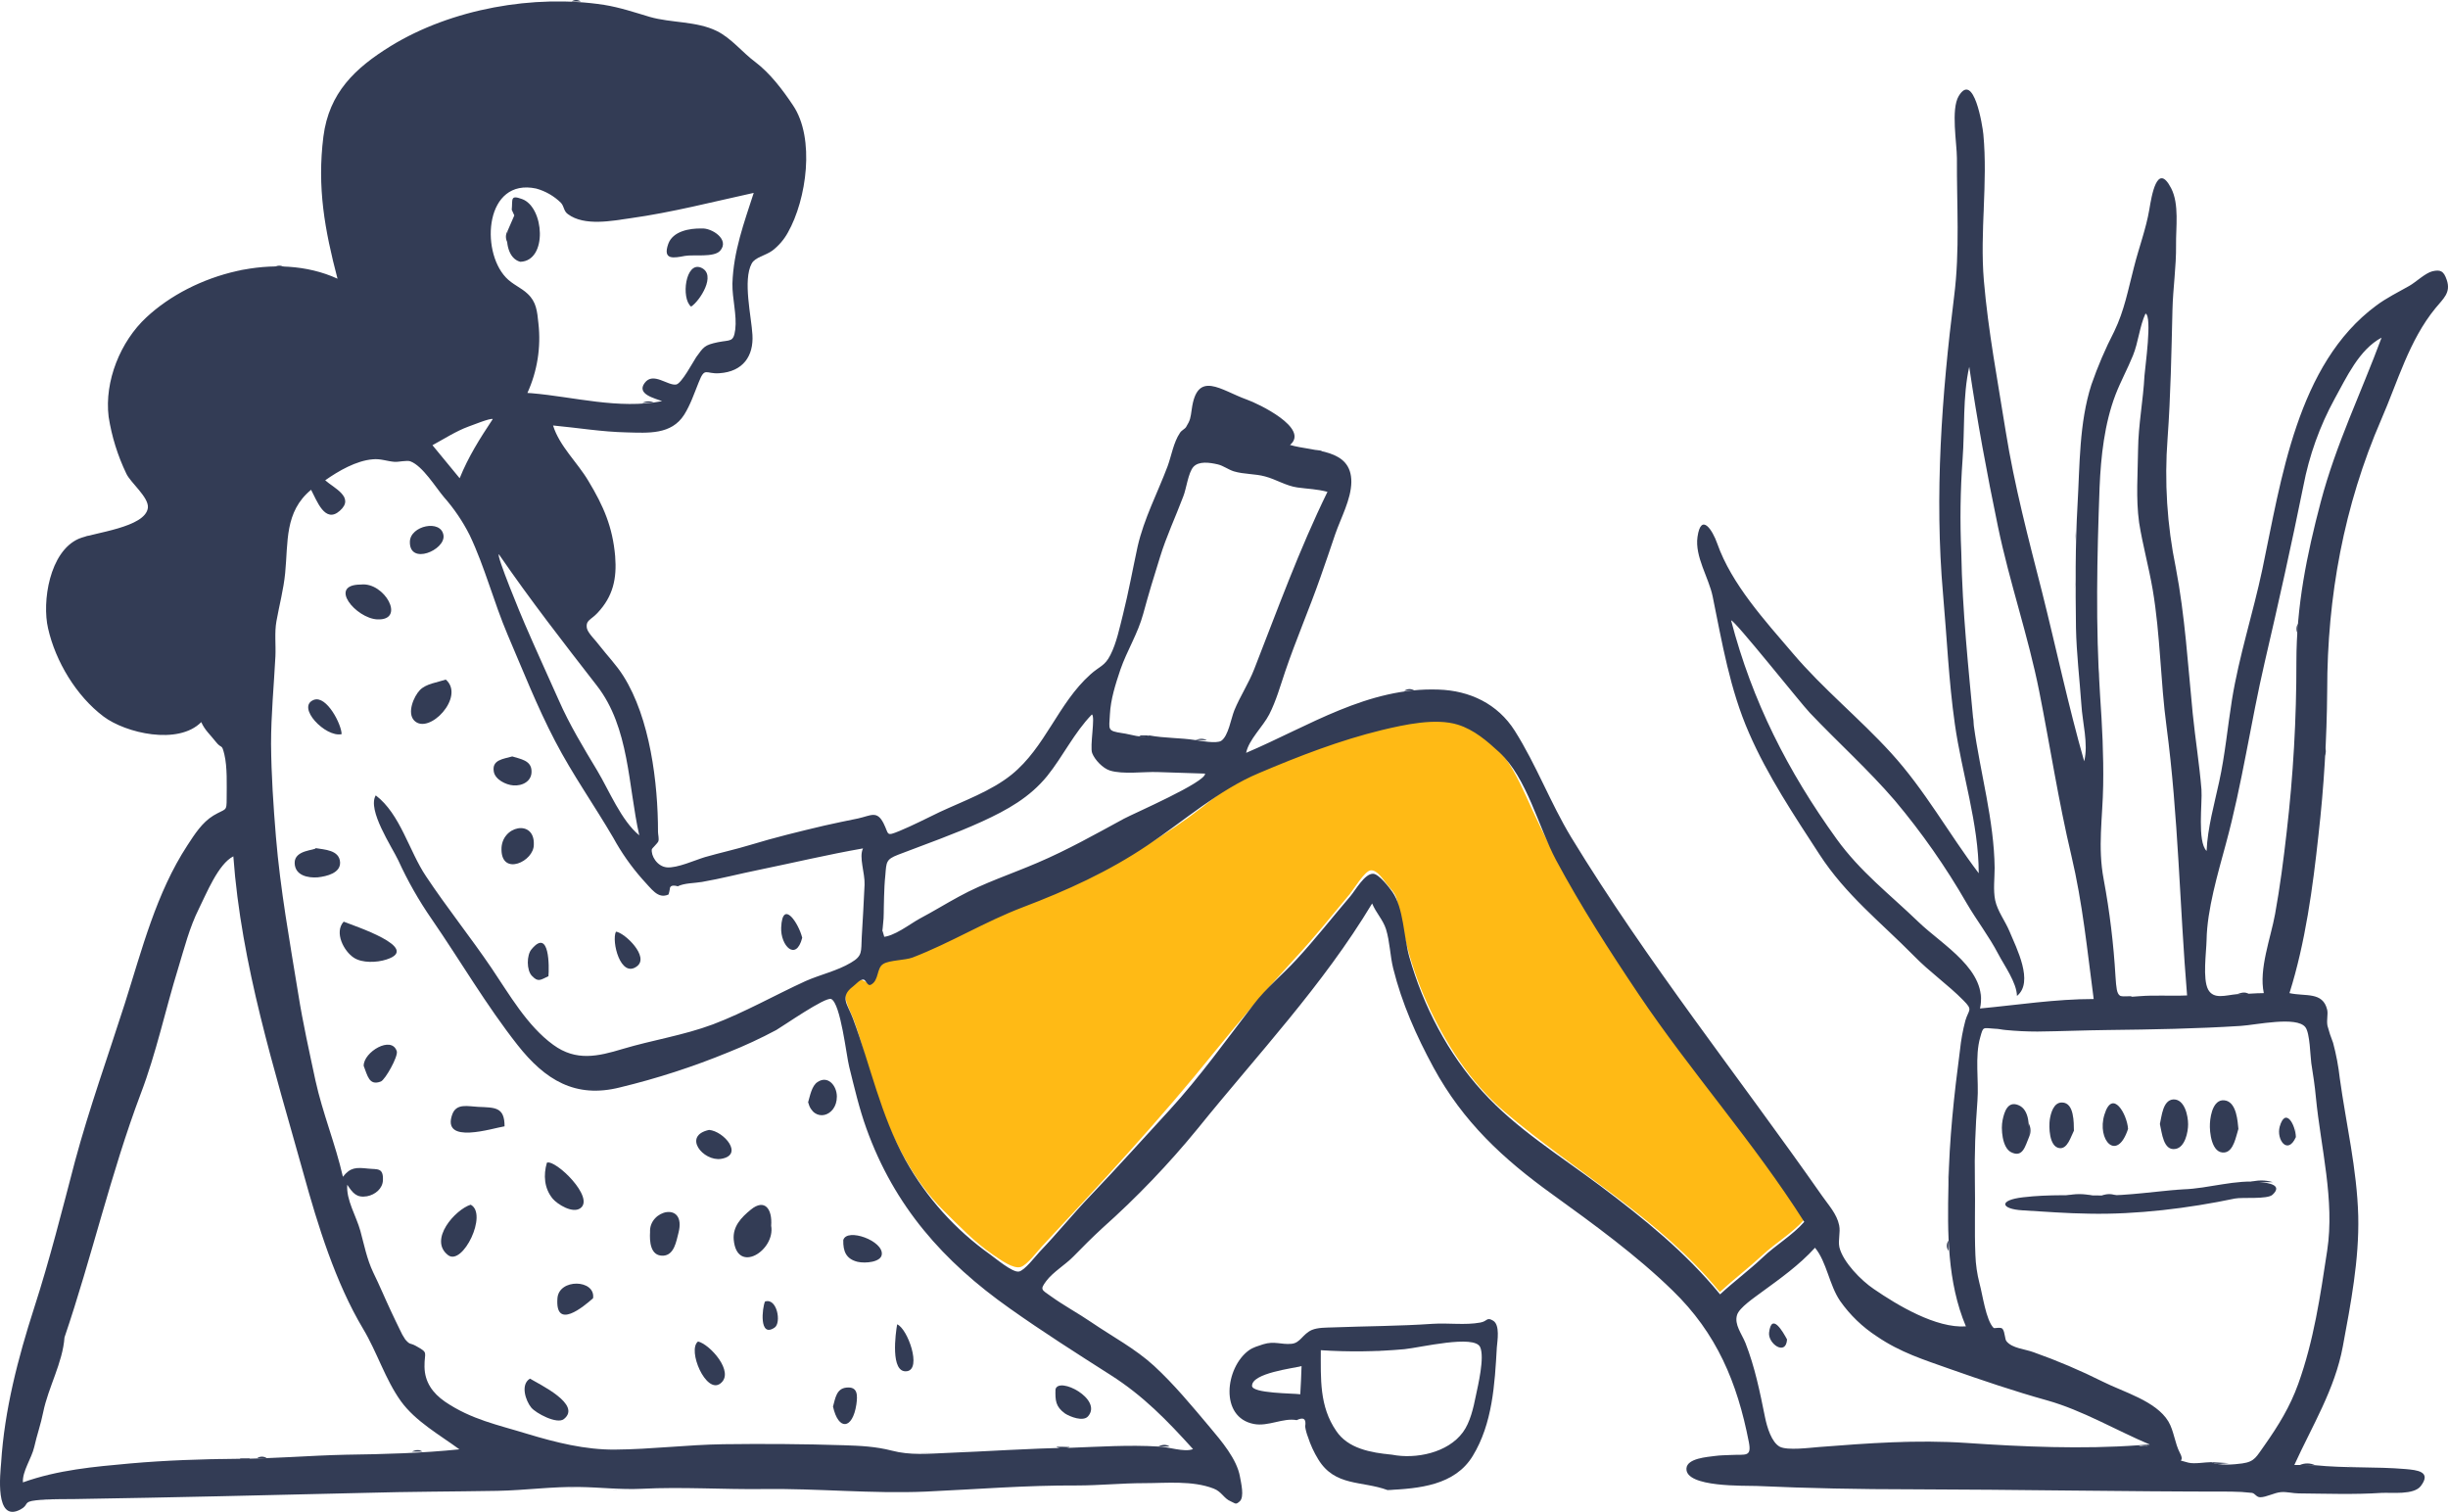 <svg width="536" height="331" viewBox="0 0 536 331" fill="none" xmlns="http://www.w3.org/2000/svg">
<g clip-path="url(#clip0_997_16801)">
<path fill-rule="evenodd" clip-rule="evenodd" d="M395.046 267.008C392.517 269.925 388.753 272.112 385.888 274.804C382.854 277.608 379.595 280.075 376.561 282.88C363.302 266.672 345.098 256.745 329.367 243.342C321.895 236.948 316.389 228.311 312.4 219.45C310.357 214.923 308.758 210.209 307.624 205.374C307.062 203.187 306.557 200.999 306.219 198.812C305.77 196.12 305.658 195.896 303.86 193.821C303.073 192.923 301.556 190.288 300.039 190.568C298.747 190.792 296.387 194.718 295.601 195.672C291.724 200.326 287.904 205.093 283.802 209.524C277.51 216.366 271.779 223.04 265.936 230.274C254.025 245.08 241.103 258.989 228.124 272.897C227.169 273.906 224.922 276.935 223.517 277.384C221.832 277.888 219.079 275.813 217.393 274.692C213.292 271.887 210.089 268.466 206.606 265.045C199.808 258.316 195.145 248.894 192.054 239.921C190.2 234.537 188.964 228.984 187.054 223.601C186.268 221.357 184.413 218.609 185.369 216.702C185.65 216.142 187.391 214.571 188.009 214.459C188.74 214.347 189.976 215.3 190.2 215.244C192.616 214.571 191.268 212.048 192.729 210.702C193.515 209.916 197.673 210.029 198.909 209.636C203.46 208.066 207.505 205.149 211.775 203.355C229.697 195.952 247.789 188.773 263.239 176.716C267.228 173.575 269.925 171.22 274.7 169.201C279.532 167.182 284.364 165.331 289.308 163.536C293.634 161.926 298.041 160.54 302.511 159.386C307.343 158.152 314.254 156.638 319.142 158.208C328.693 161.293 331.783 169.145 335.547 177.389C340.66 188.605 346.896 199.149 353.638 209.468C366.673 229.265 382.404 247.043 395.046 267.008" fill="#FFBA15"/>
<path fill-rule="evenodd" clip-rule="evenodd" d="M107.892 91.752C107.386 91.471 103.284 93.154 102.61 93.378C99.857 94.388 97.273 96.07 94.688 97.472C96.655 99.884 98.677 102.295 100.644 104.707C102.554 99.996 105.026 96.07 107.892 91.752V91.752ZM109.24 121.363C108.566 121.419 114.24 135.103 114.914 136.618C117.33 142.226 119.859 147.722 122.331 153.274C124.69 158.658 127.724 163.649 130.758 168.697C133.343 173.015 136.039 179.689 139.972 182.886C137.5 171.95 137.837 159.331 130.702 150.134C123.342 140.656 116.094 131.346 109.24 121.363V121.363ZM395.046 267.514C384.034 250.129 370.269 234.762 358.807 217.713C352.402 208.179 346.166 198.477 340.716 188.326C336.783 180.923 334.367 170.379 328.3 164.715C325.603 162.247 322.794 159.78 319.198 158.658C314.31 157.144 307.512 158.658 302.568 159.836C293.353 162.079 284.364 165.556 275.656 169.258C266.835 172.959 259.306 179.689 251.328 185.017C242.788 190.793 233.518 195 223.911 198.645C215.539 201.842 208.123 206.44 199.808 209.637C198.178 210.254 194.751 210.198 193.403 211.039C191.886 211.936 192.504 214.628 190.706 215.582C189.863 216.03 189.639 214.404 188.964 214.46C188.178 214.516 187.504 215.414 186.773 215.974C183.739 218.274 185.593 219.844 186.773 223.041C190.65 233.472 192.785 244.072 198.235 253.942C202.795 262.131 209.13 269.201 216.775 274.637C217.955 275.478 221.663 278.618 223.068 278.394C224.304 278.226 226.776 274.973 227.619 274.076C231.439 270.094 234.923 265.775 238.743 261.794C244.642 255.625 250.317 249.287 256.048 243.062C262.677 235.827 268.576 227.583 274.532 219.844C277.285 216.255 280.825 213.395 283.858 210.086C287.96 205.655 291.724 200.832 295.657 196.233C296.837 194.831 298.803 191.242 300.657 191.298C301.95 191.354 304.197 194.327 304.871 195.28C307.343 198.813 307.343 205.15 308.579 209.525C311.613 220.237 317.063 230.724 324.591 238.968C332.064 247.212 341.615 253.045 350.436 259.663C359.987 266.841 369.033 274.132 376.617 283.385C379.651 280.581 382.91 278.17 385.944 275.31C388.753 272.618 392.517 270.43 395.046 267.514V267.514ZM253.575 316.698C255.71 316.698 259.306 318.044 261.216 317.259C255.542 310.978 250.317 305.594 243.182 301.051C235.709 296.284 228.293 291.573 221.101 286.47C206.55 276.207 195.819 264.093 189.695 247.044C188.122 242.67 187.054 238.071 185.93 233.528C185.312 231.117 184.076 219.732 181.998 218.722C180.762 218.162 171.435 224.667 169.974 225.508C166.565 227.327 163.058 228.956 159.468 230.387C151.774 233.552 143.847 236.12 135.759 238.071C125.983 240.538 119.353 236.444 113.341 228.817C106.487 220.124 100.812 210.366 94.52 201.225C91.708 197.169 89.264 192.871 87.216 188.382C85.811 185.409 80.362 177.334 82.272 174.137C87.665 178.231 89.576 186.363 93.284 191.859C97.835 198.701 103.004 205.15 107.611 211.936C111.487 217.657 115.42 224.611 121.151 228.761C126.151 232.406 130.927 231.285 136.32 229.658C142.894 227.696 149.636 226.686 156.097 224.275C163.064 221.639 169.637 217.881 176.379 214.797C179.526 213.395 183.346 212.553 186.324 210.759C188.908 209.244 188.515 208.403 188.683 205.15C188.908 201.337 189.133 197.523 189.301 193.71C189.414 191.13 188.009 187.653 188.964 185.746C181.267 187.092 173.739 188.887 166.098 190.457C161.94 191.298 157.895 192.364 153.681 193.093C152.052 193.373 149.861 193.317 148.4 194.046C147.276 193.71 146.658 193.934 146.658 194.663C146.591 195.061 146.497 195.455 146.377 195.841C144.018 196.906 142.669 194.607 140.59 192.42C138.167 189.67 136.057 186.66 134.298 183.447C130.14 176.324 125.365 169.594 121.544 162.247C117.611 154.732 114.465 146.713 111.15 138.973C108.116 131.851 106.15 124.111 102.835 117.157C101.325 114.162 99.437 111.373 97.217 108.857C95.363 106.67 92.553 102.015 89.857 101.005C89.126 100.725 87.216 101.174 86.429 101.118C84.8 101.005 83.339 100.388 81.654 100.557C78.002 100.837 74.069 103.137 71.204 105.155C73.058 106.838 77.777 108.857 74.406 111.829C71.147 114.746 69.35 109.53 68.114 107.231C62.27 112.054 63.113 118.671 62.439 125.457C62.102 128.991 61.147 132.524 60.529 136.001C60.079 138.525 60.416 141.104 60.304 143.684C59.967 150.19 59.349 156.471 59.349 162.864C59.405 169.762 59.855 176.38 60.416 183.222C61.371 194.719 63.45 206.216 65.304 217.601C66.316 223.994 67.72 230.219 69.069 236.557C70.642 243.735 73.451 250.465 75.08 257.644C76.71 255.569 77.946 255.569 80.586 255.849C82.609 256.073 83.957 255.569 83.845 258.373C83.789 260.223 82.159 261.569 80.362 261.906C78.058 262.298 77.215 261.177 76.035 259.382C75.754 262.691 78.002 266.224 78.901 269.477C79.744 272.561 80.305 275.59 81.71 278.562C83.115 281.422 84.294 284.283 85.643 287.143C86.261 288.433 86.879 289.779 87.553 291.125C87.879 291.87 88.274 292.584 88.733 293.256C89.857 294.546 89.688 293.929 91.037 294.658C93.958 296.284 92.891 295.892 92.947 299.257C93.003 302.566 94.688 304.977 97.441 306.884C103.228 310.81 108.959 311.931 115.532 313.95C121.656 315.801 128.118 317.427 134.635 317.371C142.613 317.315 150.422 316.306 158.401 316.194C167.165 316.081 176.042 316.137 184.807 316.418C188.403 316.53 191.774 316.698 195.257 317.596C199.302 318.661 203.235 318.269 207.393 318.1C216.27 317.764 225.484 317.091 234.248 316.979C240.541 316.754 247.227 316.306 253.575 316.698V316.698ZM484.209 320.119C485.782 320.961 489.322 320.624 490.951 320.4C493.76 320.007 494.041 318.886 495.839 316.418C498.873 312.1 501.401 308.006 503.199 303.014C506.626 293.48 508.031 283.778 509.548 273.795C511.233 262.747 508.143 251.25 507.076 240.258C506.851 237.734 506.458 235.267 506.064 232.743C505.84 231.229 505.783 226.181 504.772 224.891C502.862 222.424 494.041 224.387 490.614 224.611C480.95 225.228 471.231 225.396 461.567 225.508C456.398 225.564 451.229 225.789 446.117 225.845C443.757 225.845 441.509 225.733 439.15 225.508C438.363 225.452 437.577 225.228 436.79 225.228C434.093 225.06 434.262 224.667 433.588 227.079C432.352 231.285 433.307 236.613 432.97 240.987C432.52 246.82 432.295 252.708 432.408 258.541C432.52 263.925 432.295 269.309 432.52 274.749C432.595 276.85 432.896 278.937 433.419 280.974C434.093 283.385 434.824 289.05 436.509 290.732C436.678 290.9 438.138 290.452 438.476 290.956C439.037 291.686 438.925 293.256 439.374 293.705C440.667 295.219 443.307 295.331 445.274 296.06C450.458 297.896 455.525 300.05 460.443 302.509C464.882 304.753 472.073 306.716 474.77 311.202C476.006 313.277 476.175 315.969 477.298 318.1C478.591 320.512 476.006 319.278 479.152 320.231C480.501 320.568 482.804 320.119 484.209 320.119V320.119ZM14.121 292.807C13.728 298.359 10.582 303.687 9.458 309.183C8.952 311.763 8.053 314.287 7.492 316.81C6.93 319.278 4.851 322.138 5.019 324.55C12.717 321.802 20.526 321.129 28.56 320.4C36.201 319.727 44.236 319.446 51.82 319.39C59.517 319.39 67.776 318.661 75.698 318.493C84.013 318.381 92.441 318.156 100.588 317.315C96.318 314.175 90.98 311.202 87.778 306.772C84.351 302.005 82.553 296.004 79.519 290.956C73.451 280.806 69.574 268.243 66.428 256.858C60.023 233.865 52.832 211.319 51.09 187.484C47.775 189.167 45.191 195.673 43.561 198.925C41.483 203.075 40.359 207.562 39.011 211.992C36.201 221.078 34.235 230.5 30.808 239.473C24.29 256.746 20.077 275.309 14.121 292.807V292.807ZM432.183 158.939C433.588 169.202 436.621 179.633 436.734 190.008C436.734 192.308 436.397 194.831 436.846 197.075C437.352 199.486 439.037 201.617 439.992 203.917C441.509 207.562 445.386 215.021 441.622 218.049C441.566 215.133 438.869 211.432 437.52 208.852C435.498 204.982 432.801 201.505 430.61 197.748C426.041 189.803 420.776 182.277 414.878 175.259C409.092 168.529 402.406 162.528 396.282 156.078C394.428 154.172 379.651 135.552 379.033 135.833C383.64 153.499 391.45 168.865 402.125 183.671C407.35 190.905 413.642 195.672 420.047 201.842C425.329 206.945 435.385 212.441 433.531 220.797C441.847 220.012 450.049 218.722 458.421 218.722C457.016 208.123 456.005 197.748 453.533 187.316C450.724 175.483 448.87 163.313 446.51 151.423C444.094 139.254 439.992 127.476 437.464 115.306C435.048 103.697 432.913 92.088 431.172 80.311C429.711 86.817 430.217 93.995 429.711 100.613C429.224 107.369 429.13 114.148 429.43 120.915C429.655 133.758 431.003 146.264 432.183 158.939V158.939ZM468.14 98.426C468.197 92.986 469.264 87.658 469.545 82.218C469.657 80.535 471.287 69.207 469.77 68.646C468.478 71.394 468.197 74.983 467.017 77.843C465.837 80.76 464.32 83.508 463.196 86.424C460.78 92.761 459.994 99.94 459.713 106.67C459.151 121.924 458.814 137.066 459.825 152.321C460.275 158.826 460.612 165.388 460.499 171.95C460.387 179.128 459.263 185.409 460.612 192.532C461.919 199.556 462.782 206.655 463.196 213.787C463.533 218.835 463.646 218.442 468.421 218.105C471.905 217.825 475.388 218.105 478.872 217.937C477.242 198.308 476.961 178.68 474.377 159.107C473.028 149.124 473.028 139.029 471.343 129.103C470.5 124.167 469.152 119.344 468.365 114.409C467.635 109.081 468.084 103.753 468.14 98.426V98.426ZM116.375 86.088C125.646 86.873 135.478 89.677 144.973 87.826C143.4 87.209 139.298 86.312 141.152 83.844C143.006 81.32 146.209 84.517 148.063 84.181C149.243 83.956 151.771 79.189 152.445 78.18C154.074 75.937 154.243 75.544 157.165 74.927C159.974 74.366 160.592 74.983 160.985 72.179C161.378 68.982 160.311 65.393 160.367 62.084C160.592 55.018 162.895 48.849 165.03 42.231C156.041 44.194 147.22 46.493 138.006 47.783C134.073 48.344 127.949 49.578 124.353 46.886C123.398 46.213 123.567 45.26 122.836 44.418C121.32 42.922 119.443 41.84 117.387 41.278C106.262 38.922 105.139 54.794 110.757 60.738C112.161 62.252 114.128 62.981 115.532 64.328C117.443 66.122 117.611 68.085 117.892 70.833C118.479 76.024 117.644 81.277 115.476 86.031L116.375 86.088ZM251.665 161.014C254.98 161.63 258.407 161.518 261.666 162.023C262.846 162.191 266.329 162.864 267.397 162.191C268.97 161.126 269.532 157.312 270.262 155.517C271.554 152.377 273.408 149.629 274.644 146.432C279.757 133.365 284.476 120.298 290.657 107.679C288.297 107.062 286.499 107.062 284.083 106.726C281.611 106.389 279.364 104.931 277.004 104.314C274.757 103.697 272.397 103.866 270.15 103.193C268.914 102.8 267.846 101.959 266.666 101.678C264.756 101.23 262.509 100.949 261.329 102.183C260.149 103.473 259.756 107.062 259.081 108.689C257.396 113.175 255.373 117.438 253.969 122.036C252.677 126.13 251.441 130.224 250.317 134.374C249.137 138.749 246.777 142.394 245.316 146.6C244.249 149.797 243.182 153.05 243.013 156.471C242.844 159.78 242.395 160.004 245.71 160.509C247.508 160.733 250.092 161.743 251.665 161.014V161.014ZM468.253 316.418C468.632 316.614 469.058 316.701 469.484 316.672C469.91 316.642 470.32 316.496 470.669 316.25C463.253 313.109 456.005 308.791 448.251 306.603C441.004 304.585 433.925 302.173 426.902 299.705C421.227 297.686 416.115 296.116 410.946 292.583C407.796 290.54 405.068 287.913 402.911 284.844C400.495 281.31 399.99 276.319 397.405 273.178C393.922 276.992 389.821 279.908 385.663 282.937C384.258 284.002 380.775 286.302 380.326 287.928C379.708 290.003 381.337 291.966 382.18 294.041C384.258 299.369 385.326 304.697 386.45 310.249C386.899 312.492 387.91 315.801 389.708 316.754C391.394 317.596 396.169 316.979 398.248 316.81C409.035 315.969 419.654 315.184 430.554 315.913C442.858 316.754 456.005 317.315 468.253 316.418V316.418ZM489.827 217.657C491.794 217.657 493.704 217.432 495.67 217.432C494.547 212.161 497.187 205.375 498.142 200.103C499.21 194.214 499.997 188.157 500.671 182.213C502.113 169.815 502.826 157.343 502.806 144.862C502.806 132.692 505.053 121.588 508.143 109.866C511.458 97.304 516.964 86.031 521.459 73.918C516.514 76.553 513.762 82.666 511.177 87.321C507.91 93.301 505.597 99.754 504.323 106.445C501.738 119.232 498.873 132.075 495.895 144.862C492.805 158.153 490.951 171.613 487.355 184.793C485.614 191.242 483.254 199.15 483.141 205.767C483.085 208.515 482.243 214.292 483.479 216.647C484.715 218.891 487.299 217.881 489.827 217.657V217.657ZM193.459 201.112C193.347 202.458 193.234 203.804 193.01 205.15C195.706 205.15 199.19 202.29 201.493 201.056C204.359 199.542 207.168 197.804 209.977 196.289C215.371 193.317 221.438 191.354 227.169 188.887C233.743 186.082 239.811 182.661 246.103 179.24C248.294 178.063 264.082 171.221 263.857 169.37C260.374 169.258 256.946 169.146 253.463 169.033C250.485 168.921 245.878 169.594 243.013 168.697C241.44 168.192 239.698 166.341 239.136 164.883C238.574 163.425 239.867 156.863 239.08 156.415C235.203 160.397 232.731 165.612 229.304 169.875C225.484 174.586 220.54 177.334 215.034 179.857C209.022 182.605 202.729 184.793 196.605 187.148C194.021 188.157 194.077 188.718 193.852 191.578C193.515 194.719 193.571 197.916 193.459 201.112V201.112ZM506.907 320.792C513.424 321.465 520.166 321.073 526.74 321.634C529.156 321.858 532.471 322.138 530.055 325.335C528.538 327.354 523.65 326.737 521.459 326.849C515.559 327.242 509.267 327.017 503.311 326.961C502.075 326.961 500.671 326.569 499.435 326.681C497.974 326.793 496.232 327.803 494.884 327.803C494.041 327.803 493.76 326.961 493.086 326.849C491.557 326.672 490.019 326.578 488.479 326.569C464.994 326.569 441.847 326.12 418.418 326.064C407.238 326.064 395.832 325.84 384.652 325.335C382.292 325.223 368.92 325.728 369.257 321.465C369.426 319.278 373.808 318.998 375.438 318.773C376.617 318.605 377.853 318.605 379.033 318.549C382.18 318.381 383.584 319.11 382.91 315.689C380.382 302.678 375.887 291.91 366.223 282.544C358.358 274.861 348.863 267.963 339.93 261.513C329.086 253.718 320.322 245.586 313.86 233.696C310.096 226.742 306.95 219.676 305.04 211.992C304.365 209.244 304.309 206.104 303.466 203.412C302.792 201.337 301.332 199.935 300.433 197.804C289.645 215.75 275.375 230.836 262.284 247.044C255.903 254.854 248.915 262.149 241.384 268.86C239.192 270.879 237.114 272.954 235.035 275.085C233.293 276.88 230.54 278.506 229.079 280.469C227.675 282.376 228.012 282.32 230.147 283.834C232.956 285.853 236.102 287.535 238.968 289.498C243.575 292.639 248.575 295.275 252.677 299.032C257.115 303.126 260.992 307.837 264.868 312.436C267.453 315.521 270.824 319.446 271.498 323.316C271.723 324.606 272.509 327.747 271.442 328.7C270.543 329.485 270.599 329.205 269.475 328.7C267.958 328.083 267.509 326.569 265.711 325.896C261.048 324.101 255.373 324.718 250.485 324.718C245.597 324.718 240.709 325.223 235.821 325.223C224.697 325.167 213.798 326.064 202.673 326.569C190.875 327.074 178.908 325.84 167.109 326.008C158.401 326.12 149.411 325.503 140.478 325.952C135.871 326.176 131.32 325.615 126.825 325.559C120.926 325.447 114.914 326.288 108.959 326.401C99.183 326.569 89.576 326.569 79.8 326.849C58.675 327.354 37.718 327.859 16.593 328.195C13.784 328.251 10.694 328.139 7.885 328.476C4.907 328.812 6.48 329.429 4.458 330.495C-1.217 333.467 0.075 322.475 0.244 320.288C0.974 308.679 3.952 297.294 7.492 286.302C10.863 275.87 13.616 264.934 16.425 254.223C19.571 242.557 23.616 231.341 27.324 219.732C31.089 207.898 34.179 195.56 41.033 185.073C42.606 182.661 44.236 180.082 46.708 178.567C49.517 176.885 49.629 177.838 49.629 174.754C49.629 171.837 49.798 167.968 49.123 165.164C48.505 162.64 48.618 164.154 47.213 162.36C46.09 160.901 44.854 159.892 44.067 158.097C39.011 163.201 27.493 160.509 22.661 156.863C16.706 152.377 12.155 144.806 10.525 137.571C9.177 131.795 10.806 120.746 17.267 117.942C20.414 116.596 31.875 115.531 32.381 111.156C32.606 108.857 28.56 105.66 27.661 103.697C25.765 99.759 24.459 95.564 23.785 91.247C22.83 83.452 26.369 74.759 32.044 69.487C42.382 59.841 60.585 54.906 73.9 61.019C71.091 50.307 69.406 41.053 70.81 29.893C72.046 20.303 77.721 14.919 85.531 10.096C98.846 1.908 116.993 -1.289 132.275 1.067C135.759 1.627 139.073 2.749 142.276 3.702C146.939 5.048 152.501 4.6 156.94 6.787C160.142 8.357 162.558 11.498 165.367 13.573C168.626 16.041 171.379 19.686 173.626 23.051C178.514 30.285 176.604 43.689 172.503 50.924C171.662 52.45 170.514 53.786 169.132 54.85C167.615 55.971 165.311 56.308 164.581 57.71C162.614 61.355 164.525 69.319 164.749 73.301C165.03 77.899 162.727 81.376 157.502 81.713C154.468 81.937 154.355 80.199 152.951 83.788C151.996 86.144 151.153 88.667 149.804 90.798C146.995 95.229 141.883 94.78 137.219 94.668C131.826 94.556 126.488 93.659 121.095 93.154C122.499 97.697 126.432 101.23 128.848 105.324C132.163 110.82 134.129 115.362 134.691 121.756C135.084 126.691 134.242 130.561 130.814 134.206C129.41 135.72 128.174 135.776 128.511 137.571C128.736 138.637 130.59 140.375 131.208 141.273C132.949 143.516 134.972 145.591 136.489 148.002C142.332 157.256 144.074 171.389 144.074 182.157C144.074 182.661 144.355 183.727 144.13 184.232C143.961 184.624 142.725 185.802 142.725 185.914C142.501 187.316 143.849 189.672 145.984 189.896C148.231 190.12 152.277 188.27 154.355 187.653C157.67 186.699 161.041 185.97 164.356 184.961C169.693 183.334 175.031 182.044 180.481 180.755C182.953 180.194 185.425 179.689 187.897 179.184C190.706 178.567 191.998 177.39 193.459 180.25C194.695 182.717 193.909 183.166 196.942 181.932C199.92 180.698 202.842 179.184 205.763 177.782C210.932 175.371 217.056 173.183 221.495 169.594C228.911 163.593 231.664 154.003 238.743 147.666C240.709 145.871 241.889 145.871 243.125 143.404C244.474 140.768 245.148 137.403 245.878 134.543C247.114 129.607 248.013 124.616 249.081 119.681C250.485 113.512 253.463 107.904 255.654 102.071C256.497 99.772 256.947 96.855 258.351 94.78C258.688 94.219 259.419 93.939 259.699 93.49C260.655 91.92 260.655 91.528 260.936 89.621C262.115 80.872 267.34 85.471 273.015 87.49C275.431 88.331 286.836 93.771 282.454 97.416C287.623 98.93 295.938 98.089 295.882 105.548C295.825 109.362 293.578 113.4 292.342 116.989C291.275 120.129 290.207 123.326 289.083 126.467C286.668 133.365 283.746 140.095 281.386 147.049C280.319 150.19 279.42 153.442 277.903 156.415C276.555 159.051 273.408 161.967 272.846 164.827C286.668 158.939 299.477 150.414 314.984 150.975C321.782 151.199 327.906 154.059 331.671 160.004C336.39 167.463 339.48 175.819 344.031 183.334C360.718 210.703 380.606 235.603 398.978 261.85C400.383 263.869 402.181 265.775 402.687 268.243C403.024 269.87 402.406 271.496 402.743 273.066C403.529 276.319 407.518 280.357 410.271 282.208C415.496 285.797 423.924 290.844 430.441 290.396C426.34 280.637 426.396 269.926 426.621 259.438C426.789 249.512 427.857 239.697 429.149 229.883C429.374 227.706 429.768 225.549 430.329 223.433C431.059 220.966 432.071 221.19 429.879 219.003C426.508 215.582 422.463 212.778 419.092 209.301C411.732 201.842 404.147 195.953 398.36 187.036C392.855 178.567 387.011 169.819 382.966 160.509C378.752 150.919 377.067 140.712 374.988 130.561C374.145 126.467 371.055 121.868 371.673 117.55C372.46 112.11 374.988 116.092 375.999 119.008C379.146 127.925 386.45 135.889 392.574 143.067C399.147 150.807 407.181 157.312 414.036 164.827C421.508 173.015 426.621 182.437 433.25 191.186C433.25 180.306 429.542 169.258 428.025 158.546C426.677 149.068 426.284 139.59 425.441 130.112C423.531 108.52 425.16 86.368 427.857 64.944C429.149 54.794 428.419 44.867 428.475 34.66C428.475 31.407 427.126 23.948 428.868 21.032C432.183 15.536 434.093 27.593 434.262 29.388C435.273 40.1 433.475 50.7 434.374 61.411C435.329 72.572 437.408 83.395 439.15 94.388C441.06 106.333 444.15 117.998 447.128 129.663C450.218 141.946 452.859 154.508 456.342 166.678C457.297 162.864 455.949 158.153 455.724 154.228C455.331 148.619 454.656 143.067 454.544 137.459C454.432 128.542 454.375 119.457 454.881 110.595C455.387 101.847 455.218 92.649 457.915 84.237C459.302 80.235 460.973 76.336 462.915 72.572C465.163 67.917 465.949 63.43 467.242 58.495C468.309 54.233 469.882 50.139 470.613 45.82C471.062 43.128 472.298 35.221 475.388 41.222C477.186 44.699 476.399 49.858 476.456 53.616C476.512 58.439 475.781 63.094 475.669 67.861C475.444 77.227 475.276 86.592 474.602 95.958C473.879 105.436 474.484 114.968 476.399 124.28C478.422 134.879 479.04 145.479 480.108 156.247C480.669 161.799 481.568 167.295 482.018 172.847C482.243 175.763 481.063 184.232 483.141 186.307C483.366 181.203 484.827 176.1 485.894 171.164C487.187 165.276 487.749 159.107 488.704 153.162C490.277 143.516 493.311 134.262 495.333 124.728C499.491 105.043 502.918 79.75 520.279 66.907C522.526 65.225 525.054 63.991 527.526 62.589C528.931 61.804 531.01 59.785 532.583 59.392C534.325 59 535.055 59.28 535.729 61.299C536.684 64.103 534.943 65.393 533.257 67.468C527.47 74.534 524.998 83.564 521.402 91.808C513.2 110.708 509.548 130.673 509.548 151.143C509.473 161.732 508.835 172.309 507.638 182.83C506.401 194.27 504.772 206.384 501.289 217.432C504.772 218.218 508.593 217.04 509.548 221.078C509.772 222.087 509.379 223.265 509.604 224.555C509.939 225.831 510.352 227.086 510.84 228.312C511.521 230.852 512.01 233.439 512.301 236.052C513.705 246.203 516.065 255.905 516.346 266.224C516.571 275.758 514.717 285.404 512.975 294.77C511.233 304.192 506.233 312.212 502.356 320.736C503.536 320.736 505.222 320.736 506.907 320.792V320.792Z" fill="#333C55"/>
<path fill-rule="evenodd" clip-rule="evenodd" d="M284.982 299.087C283.128 299.592 274.139 300.602 274.139 303.406C274.139 305.088 283.128 305.032 284.701 305.257C284.814 303.238 284.926 301.162 284.982 299.087ZM304.815 318.492C309.984 319.501 317.007 318.099 320.321 313.557C321.895 311.426 322.625 308.173 323.131 305.649C323.636 303.238 325.097 297.181 324.086 294.937C322.85 292.133 310.939 295.05 307.512 295.386C301.422 295.937 295.298 296.012 289.196 295.61C289.196 301.835 288.859 307.892 292.567 313.276C295.151 317.146 300.095 318.043 304.815 318.492V318.492ZM303.804 326.231C298.185 324.156 292.286 325.502 288.634 319.501C287.693 317.97 286.939 316.332 286.387 314.622C286.096 313.881 285.888 313.11 285.769 312.323C286.05 310.64 285.432 310.192 283.915 310.921C280.937 310.36 277.678 312.379 274.532 311.762C266.947 310.304 268.296 299.424 273.408 295.666C274.42 294.937 275.431 294.713 276.555 294.32C279.083 293.535 280.487 294.433 282.791 294.208C284.701 294.04 285.207 292.077 287.229 291.18C288.578 290.619 290.376 290.675 291.78 290.619C299.084 290.339 306.388 290.339 313.692 289.834C317.119 289.61 320.827 290.17 324.142 289.553C325.715 289.273 325.49 288.264 326.951 289.161C328.468 290.114 327.85 293.591 327.738 294.993C327.288 303.069 326.783 311.706 322.456 318.772C318.524 325.222 310.714 325.895 303.804 326.231" fill="#333C55"/>
<path fill-rule="evenodd" clip-rule="evenodd" d="M6.93 328.419C8.728 328.419 10.525 328.362 12.323 328.362C10.525 328.419 8.728 328.419 6.93 328.419" fill="#333C55"/>
<path fill-rule="evenodd" clip-rule="evenodd" d="M426.621 256.016C426.565 257.138 426.508 258.316 426.452 259.437C426.452 258.316 426.508 257.138 426.621 256.016Z" fill="#333C55"/>
<path fill-rule="evenodd" clip-rule="evenodd" d="M506.907 320.791C505.783 320.791 504.66 320.791 503.592 320.735C504.117 320.508 504.684 320.396 505.256 320.405C505.827 320.415 506.391 320.547 506.907 320.791" fill="#333C55"/>
<path fill-rule="evenodd" clip-rule="evenodd" d="M408.193 325.839C408.979 325.839 409.766 325.839 410.552 325.783C409.822 325.783 408.979 325.783 408.193 325.839Z" fill="#333C55"/>
<path fill-rule="evenodd" clip-rule="evenodd" d="M508.649 170.378C508.649 169.537 508.705 168.64 508.705 167.799C508.705 168.696 508.705 169.537 508.649 170.378Z" fill="#333C55"/>
<path fill-rule="evenodd" clip-rule="evenodd" d="M434.037 61.354C433.981 60.457 433.925 59.56 433.812 58.662C433.925 59.616 433.981 60.513 434.037 61.354Z" fill="#333C55"/>
<path fill-rule="evenodd" clip-rule="evenodd" d="M509.042 159.723C509.042 158.825 509.042 157.928 509.098 157.031C509.098 157.928 509.042 158.825 509.042 159.723Z" fill="#333C55"/>
<path fill-rule="evenodd" clip-rule="evenodd" d="M258.07 324.717C258.801 324.717 259.475 324.717 260.205 324.773C259.531 324.717 258.801 324.717 258.07 324.717Z" fill="#333C55"/>
<path fill-rule="evenodd" clip-rule="evenodd" d="M440.891 326.175C441.566 326.175 442.296 326.175 442.97 326.231C442.24 326.175 441.566 326.175 440.891 326.175Z" fill="#333C55"/>
<path fill-rule="evenodd" clip-rule="evenodd" d="M515.784 263.531L515.616 261.176L515.784 263.531Z" fill="#333C55"/>
<path fill-rule="evenodd" clip-rule="evenodd" d="M426.396 326.175C426.958 326.175 427.52 326.175 428.082 326.119C427.52 326.175 426.958 326.175 426.396 326.175Z" fill="#333C55"/>
<path fill-rule="evenodd" clip-rule="evenodd" d="M124.297 325.895C124.915 325.839 125.477 325.839 126.095 325.783C125.477 325.783 124.859 325.839 124.297 325.895Z" fill="#333C55"/>
<path fill-rule="evenodd" clip-rule="evenodd" d="M289.589 98.929C288.69 98.873 287.791 98.761 286.948 98.705C287.791 98.761 288.746 98.256 289.589 98.929Z" fill="#333C55"/>
<path fill-rule="evenodd" clip-rule="evenodd" d="M515.896 321.128C514.997 321.016 514.155 320.96 513.256 320.847C514.099 320.903 514.997 321.016 515.896 321.128Z" fill="#333C55"/>
<path fill-rule="evenodd" clip-rule="evenodd" d="M454.825 104.313C454.769 105.098 454.713 105.827 454.656 106.613C454.713 105.884 454.769 105.098 454.825 104.313Z" fill="#333C55"/>
<path fill-rule="evenodd" clip-rule="evenodd" d="M509.267 136.224L509.435 134.037C509.379 134.822 509.323 135.495 509.267 136.224Z" fill="#333C55"/>
<path fill-rule="evenodd" clip-rule="evenodd" d="M454.488 116.203C454.432 116.988 454.375 117.717 454.319 118.502C454.319 117.733 454.376 116.964 454.488 116.203" fill="#333C55"/>
<path fill-rule="evenodd" clip-rule="evenodd" d="M508.93 165.555V163.368C509.136 163.695 509.246 164.075 509.246 164.462C509.246 164.849 509.136 165.228 508.93 165.555" fill="#333C55"/>
<path fill-rule="evenodd" clip-rule="evenodd" d="M426.621 271.607V273.85C426.388 273.523 426.262 273.131 426.262 272.729C426.262 272.327 426.388 271.935 426.621 271.607Z" fill="#333C55"/>
<path fill-rule="evenodd" clip-rule="evenodd" d="M482.411 185.969C482.299 185.24 482.242 184.455 482.13 183.726C482.242 184.455 482.299 185.24 482.411 185.969Z" fill="#333C55"/>
<path fill-rule="evenodd" clip-rule="evenodd" d="M20.414 117.212C19.852 117.997 19.065 117.436 18.335 117.549C19.065 117.436 19.739 117.324 20.414 117.212Z" fill="#333C55"/>
<path fill-rule="evenodd" clip-rule="evenodd" d="M424.542 120.353C424.598 120.97 424.654 121.587 424.767 122.204C424.654 121.587 424.598 120.97 424.542 120.353Z" fill="#333C55"/>
<path fill-rule="evenodd" clip-rule="evenodd" d="M62.214 58.494C61.484 58.494 60.754 58.55 60.023 58.55C60.335 58.309 60.715 58.173 61.109 58.163C61.504 58.153 61.891 58.269 62.214 58.494" fill="#333C55"/>
<path fill-rule="evenodd" clip-rule="evenodd" d="M454.432 126.971C454.375 127.644 454.319 128.26 454.263 128.933C454.375 128.26 454.375 127.644 454.432 126.971Z" fill="#333C55"/>
<path fill-rule="evenodd" clip-rule="evenodd" d="M434.206 46.829C434.262 46.212 434.318 45.651 434.374 45.034C434.376 45.636 434.32 46.237 434.206 46.829" fill="#333C55"/>
<path fill-rule="evenodd" clip-rule="evenodd" d="M428.419 44.978C428.362 45.651 428.306 46.268 428.25 46.941C428.306 46.268 428.362 45.595 428.419 44.978Z" fill="#333C55"/>
<path fill-rule="evenodd" clip-rule="evenodd" d="M108.229 1.851C107.498 1.963 106.712 2.019 105.981 2.131C106.768 2.019 107.498 1.963 108.229 1.851Z" fill="#333C55"/>
<path fill-rule="evenodd" clip-rule="evenodd" d="M54.068 58.999C53.281 59.055 52.551 59.167 51.764 59.223C52.551 59.167 53.337 59.111 54.068 58.999Z" fill="#333C55"/>
<path fill-rule="evenodd" clip-rule="evenodd" d="M475.894 60.906C475.95 60.289 476.006 59.728 476.006 59.111C475.95 59.728 475.894 60.289 475.894 60.906Z" fill="#333C55"/>
<path fill-rule="evenodd" clip-rule="evenodd" d="M428.475 234.2C428.419 234.873 428.362 235.546 428.362 236.219C428.362 235.49 428.419 234.817 428.475 234.2Z" fill="#333C55"/>
<path fill-rule="evenodd" clip-rule="evenodd" d="M473.703 104.762C473.703 104.145 473.646 103.472 473.646 102.855C473.646 103.472 473.646 104.089 473.703 104.762Z" fill="#333C55"/>
<path fill-rule="evenodd" clip-rule="evenodd" d="M127.162 0.336H125.14C125.432 0.118 125.786 0 126.151 0C126.516 0 126.871 0.118 127.162 0.336" fill="#333C55"/>
<path fill-rule="evenodd" clip-rule="evenodd" d="M309.703 151.198C308.972 151.198 308.186 151.254 307.455 151.254C307.778 151.013 308.167 150.878 308.57 150.868C308.973 150.858 309.369 150.974 309.703 151.198" fill="#333C55"/>
<path fill-rule="evenodd" clip-rule="evenodd" d="M375.157 324.661C375.607 324.652 376.057 324.67 376.505 324.717C376.055 324.729 375.604 324.71 375.157 324.661Z" fill="#333C55"/>
<path fill-rule="evenodd" clip-rule="evenodd" d="M391.843 325.446C392.293 325.446 392.742 325.39 393.192 325.39C392.744 325.437 392.293 325.456 391.843 325.446" fill="#333C55"/>
<path fill-rule="evenodd" clip-rule="evenodd" d="M130.196 325.783C130.665 325.774 131.134 325.793 131.601 325.839C131.134 325.793 130.665 325.774 130.196 325.783" fill="#333C55"/>
<path fill-rule="evenodd" clip-rule="evenodd" d="M515.391 256.072C515.335 255.455 515.278 254.782 515.166 254.165C515.278 254.838 515.335 255.455 515.391 256.072Z" fill="#333C55"/>
<path fill-rule="evenodd" clip-rule="evenodd" d="M454.993 149.291C455.05 149.908 455.106 150.525 455.162 151.086C455.106 150.469 455.05 149.852 454.993 149.291Z" fill="#333C55"/>
<path fill-rule="evenodd" clip-rule="evenodd" d="M478.253 138.916C478.197 138.299 478.085 137.626 478.029 137.009C478.085 137.626 478.197 138.243 478.253 138.916Z" fill="#333C55"/>
<path fill-rule="evenodd" clip-rule="evenodd" d="M133.961 326.175H135.365C134.897 326.147 134.428 326.147 133.961 326.175" fill="#333C55"/>
<path fill-rule="evenodd" clip-rule="evenodd" d="M303.804 326.231C304.253 326.231 304.702 326.175 305.152 326.175C304.702 326.166 304.251 326.185 303.804 326.231" fill="#333C55"/>
<path fill-rule="evenodd" clip-rule="evenodd" d="M474.433 92.143C474.433 91.47 474.377 90.853 474.377 90.18C474.433 90.853 474.433 91.47 474.433 92.143Z" fill="#333C55"/>
<path fill-rule="evenodd" clip-rule="evenodd" d="M484.377 326.512C484.827 326.568 485.276 326.568 485.726 326.624C485.276 326.568 484.827 326.568 484.377 326.512Z" fill="#333C55"/>
<path fill-rule="evenodd" clip-rule="evenodd" d="M488.423 326.512C488.873 326.502 489.323 326.521 489.771 326.568C489.323 326.519 488.873 326.5 488.423 326.512Z" fill="#333C55"/>
<path fill-rule="evenodd" clip-rule="evenodd" d="M509.379 141.44C509.323 140.823 509.323 140.15 509.267 139.533C509.323 140.206 509.379 140.823 509.379 141.44Z" fill="#333C55"/>
<path fill-rule="evenodd" clip-rule="evenodd" d="M200.763 318.155C202.167 318.099 203.572 317.987 204.977 317.931C203.572 317.987 202.167 318.043 200.763 318.155Z" fill="#333C55"/>
<path fill-rule="evenodd" clip-rule="evenodd" d="M116.375 86.086C117.611 86.199 118.791 86.311 120.027 86.423C118.791 86.311 117.611 86.199 116.375 86.086Z" fill="#333C55"/>
<path fill-rule="evenodd" clip-rule="evenodd" d="M459.151 138.748C459.207 139.926 459.207 141.047 459.263 142.225C459.263 141.103 459.207 139.926 459.151 138.748Z" fill="#333C55"/>
<path fill-rule="evenodd" clip-rule="evenodd" d="M484.209 320.118C485.501 320.174 486.737 320.287 488.029 320.343C486.737 320.399 485.445 320.791 484.209 320.118Z" fill="#333C55"/>
<path fill-rule="evenodd" clip-rule="evenodd" d="M476.737 183.333C476.737 182.212 476.736 181.146 476.793 180.025C476.736 181.146 476.737 182.212 476.737 183.333Z" fill="#333C55"/>
<path fill-rule="evenodd" clip-rule="evenodd" d="M473.478 217.992C474.602 217.992 475.725 218.048 476.793 218.048C475.725 218.048 474.602 217.992 473.478 217.992Z" fill="#333C55"/>
<path fill-rule="evenodd" clip-rule="evenodd" d="M193.515 198.588C193.459 199.429 193.459 200.27 193.459 201.111C193.459 200.27 193.515 199.429 193.515 198.588Z" fill="#333C55"/>
<path fill-rule="evenodd" clip-rule="evenodd" d="M492.018 162.975C491.962 163.817 491.906 164.658 491.906 165.499C491.906 164.658 491.962 163.817 492.018 162.975Z" fill="#333C55"/>
<path fill-rule="evenodd" clip-rule="evenodd" d="M468.253 316.417C469.039 316.361 469.882 316.305 470.669 316.249C470.107 316.697 469.489 316.753 468.253 316.417Z" fill="#333C55"/>
<path fill-rule="evenodd" clip-rule="evenodd" d="M462.859 207.056L463.028 209.748L462.859 207.056Z" fill="#333C55"/>
<path fill-rule="evenodd" clip-rule="evenodd" d="M463.814 218.161L466.848 218.104C466.382 218.348 465.864 218.48 465.338 218.49C464.811 218.5 464.29 218.387 463.814 218.161Z" fill="#333C55"/>
<path fill-rule="evenodd" clip-rule="evenodd" d="M231.271 316.753C232.282 316.753 233.237 316.753 234.248 316.81C233.791 317.063 233.275 317.191 232.752 317.181C232.229 317.172 231.718 317.024 231.271 316.753" fill="#333C55"/>
<path fill-rule="evenodd" clip-rule="evenodd" d="M45.865 319.614C46.876 319.501 47.888 319.445 48.843 319.333C47.831 319.445 46.82 319.558 45.865 319.614Z" fill="#333C55"/>
<path fill-rule="evenodd" clip-rule="evenodd" d="M459.544 146.207L459.713 148.899C459.601 148.006 459.544 147.107 459.544 146.207" fill="#333C55"/>
<path fill-rule="evenodd" clip-rule="evenodd" d="M140.647 88.218C141.031 88.002 141.463 87.884 141.904 87.874C142.345 87.864 142.781 87.963 143.175 88.162C142.332 88.162 141.489 88.162 140.647 88.218Z" fill="#333C55"/>
<path fill-rule="evenodd" clip-rule="evenodd" d="M431.958 156.638C432.014 157.423 432.071 158.152 432.183 158.937C432.127 158.152 432.071 157.423 431.958 156.638Z" fill="#333C55"/>
<path fill-rule="evenodd" clip-rule="evenodd" d="M503.143 138.804C502.936 138.466 502.827 138.078 502.827 137.682C502.827 137.287 502.936 136.898 503.143 136.561V138.804Z" fill="#333C55"/>
<path fill-rule="evenodd" clip-rule="evenodd" d="M489.827 217.656C490.67 217.375 491.569 217.039 492.412 217.656H489.827Z" fill="#333C55"/>
<path fill-rule="evenodd" clip-rule="evenodd" d="M209.696 317.819C210.595 317.763 211.438 317.651 212.337 317.595C211.438 317.651 210.595 317.707 209.696 317.819Z" fill="#333C55"/>
<path fill-rule="evenodd" clip-rule="evenodd" d="M90.138 317.819C90.924 317.482 91.711 317.258 92.497 317.819H90.138Z" fill="#333C55"/>
<path fill-rule="evenodd" clip-rule="evenodd" d="M253.575 316.697C254.418 316.305 255.261 316.136 256.104 316.697H253.575Z" fill="#333C55"/>
<path fill-rule="evenodd" clip-rule="evenodd" d="M63.394 206.327C63.45 207.112 63.507 207.841 63.563 208.627C63.507 207.897 63.45 207.112 63.394 206.327Z" fill="#333C55"/>
<path fill-rule="evenodd" clip-rule="evenodd" d="M261.722 162.022C262.565 161.742 263.408 161.573 264.25 162.078C263.408 162.022 262.565 162.022 261.722 162.022Z" fill="#333C55"/>
<path fill-rule="evenodd" clip-rule="evenodd" d="M459.488 184.904C459.544 185.633 459.6 186.418 459.6 187.147C459.6 186.418 459.544 185.689 459.488 184.904Z" fill="#333C55"/>
<path fill-rule="evenodd" clip-rule="evenodd" d="M62.832 116.988C62.789 117.59 62.714 118.189 62.608 118.783C62.714 118.189 62.789 117.59 62.832 116.988" fill="#333C55"/>
<path fill-rule="evenodd" clip-rule="evenodd" d="M14.121 292.806C14.065 293.423 14.009 293.984 14.009 294.601C14.009 293.984 14.065 293.423 14.121 292.806Z" fill="#333C55"/>
<path fill-rule="evenodd" clip-rule="evenodd" d="M477.13 188.885L476.961 187.035C477.017 187.708 477.074 188.269 477.13 188.885Z" fill="#333C55"/>
<path fill-rule="evenodd" clip-rule="evenodd" d="M415.89 315.52H418.137C417.407 315.576 416.62 315.52 415.89 315.52Z" fill="#333C55"/>
<path fill-rule="evenodd" clip-rule="evenodd" d="M193.234 203.803C193.347 204.252 193.515 204.701 193.628 205.149C192.729 205.374 192.616 204.925 193.234 203.803Z" fill="#333C55"/>
<path fill-rule="evenodd" clip-rule="evenodd" d="M249.418 161.013H251.721C250.935 161.349 250.148 161.573 249.418 161.013Z" fill="#333C55"/>
<path fill-rule="evenodd" clip-rule="evenodd" d="M63.787 209.973C63.787 210.646 63.844 211.319 63.844 211.991C63.844 211.319 63.844 210.646 63.787 209.973Z" fill="#333C55"/>
<path fill-rule="evenodd" clip-rule="evenodd" d="M433.812 217.095C433.812 217.712 433.868 218.329 433.868 218.946C433.868 218.329 433.868 217.712 433.812 217.095Z" fill="#333C55"/>
<path fill-rule="evenodd" clip-rule="evenodd" d="M56.259 319.277C56.577 319.045 56.96 318.919 57.354 318.919C57.748 318.919 58.132 319.045 58.45 319.277H56.259Z" fill="#333C55"/>
<path fill-rule="evenodd" clip-rule="evenodd" d="M75.249 108.351C75.305 108.968 75.305 109.641 75.361 110.258C75.361 109.585 75.305 108.968 75.249 108.351Z" fill="#333C55"/>
<path fill-rule="evenodd" clip-rule="evenodd" d="M52.495 319.333H54.742C54.431 319.604 54.031 319.754 53.618 319.754C53.205 319.754 52.806 319.604 52.495 319.333Z" fill="#333C55"/>
<path fill-rule="evenodd" clip-rule="evenodd" d="M123.567 87.208C124.297 87.32 125.027 87.376 125.702 87.489C124.971 87.376 124.241 87.264 123.567 87.208Z" fill="#333C55"/>
<path fill-rule="evenodd" clip-rule="evenodd" d="M60.192 142.674C60.192 143.29 60.192 143.851 60.248 144.468C60.192 143.851 60.192 143.234 60.192 142.674" fill="#333C55"/>
<path fill-rule="evenodd" clip-rule="evenodd" d="M472.972 142.561C472.916 141.945 472.916 141.328 472.86 140.711C472.916 141.328 472.916 141.945 472.972 142.561Z" fill="#333C55"/>
<path fill-rule="evenodd" clip-rule="evenodd" d="M305.489 318.66C306.388 318.716 307.287 318.828 308.13 318.884C307.287 318.828 306.388 318.716 305.489 318.66Z" fill="#333C55"/>
<path fill-rule="evenodd" clip-rule="evenodd" d="M302.567 295.722H301.163C301.629 295.778 302.101 295.778 302.567 295.722" fill="#333C55"/>
<path fill-rule="evenodd" clip-rule="evenodd" d="M302.567 318.268C303.298 318.324 304.028 318.436 304.815 318.492C304.084 318.436 303.354 318.38 302.567 318.268Z" fill="#333C55"/>
<path fill-rule="evenodd" clip-rule="evenodd" d="M168.851 268.354C169.806 273.794 161.322 279.122 160.648 271.383C160.423 268.522 162.277 266.56 164.412 264.821C167.446 262.353 169.132 264.709 168.851 268.354" fill="#333C55"/>
<path fill-rule="evenodd" clip-rule="evenodd" d="M75.249 201.784C77.272 202.626 92.553 207.561 84.575 210.085C82.496 210.758 79.294 210.87 77.496 209.692C75.305 208.29 73.114 204.14 75.249 201.784Z" fill="#333C55"/>
<path fill-rule="evenodd" clip-rule="evenodd" d="M79.013 127.98C84.182 127.363 88.958 135.888 82.609 135.607C77.946 135.383 71.709 127.98 79.013 127.98Z" fill="#333C55"/>
<path fill-rule="evenodd" clip-rule="evenodd" d="M97.61 148.787C101.936 152.544 93.902 161.013 90.699 157.76C89.07 156.077 90.587 152.488 91.935 151.086C93.284 149.684 95.756 149.404 97.61 148.787" fill="#333C55"/>
<path fill-rule="evenodd" clip-rule="evenodd" d="M110.476 246.594C107.892 246.987 96.655 250.688 99.014 244.015C99.913 241.491 102.386 242.22 104.689 242.332C108.397 242.5 110.476 242.332 110.476 246.594Z" fill="#333C55"/>
<path fill-rule="evenodd" clip-rule="evenodd" d="M103.06 263.755C106.88 265.774 101.318 277.215 98.116 274.804C93.733 271.439 99.745 264.765 103.06 263.755Z" fill="#333C55"/>
<path fill-rule="evenodd" clip-rule="evenodd" d="M119.746 254.558C121.6 253.773 130.365 262.241 127.05 264.541C125.365 265.718 122.106 263.699 121.038 262.466C119.128 260.166 118.96 257.25 119.746 254.558Z" fill="#333C55"/>
<path fill-rule="evenodd" clip-rule="evenodd" d="M69.125 185.689C71.035 186.025 74.294 186.081 74.462 188.773C74.575 191.129 71.597 191.858 69.574 192.082C67.439 192.25 64.574 191.69 64.518 188.942C64.462 186.025 69.069 186.194 69.125 185.689" fill="#333C55"/>
<path fill-rule="evenodd" clip-rule="evenodd" d="M116.038 301.835C118.061 303.069 127.5 307.5 123.454 310.696C121.937 311.874 117.33 309.407 116.319 308.173C115.083 306.659 113.903 303.125 116.038 301.835Z" fill="#333C55"/>
<path fill-rule="evenodd" clip-rule="evenodd" d="M142.332 269.756C142.051 264.877 150.31 262.914 148.568 269.869C148.063 271.831 147.613 274.804 145.197 274.916C142.332 275.028 142.22 271.663 142.332 269.756" fill="#333C55"/>
<path fill-rule="evenodd" clip-rule="evenodd" d="M116.881 184.904C116.937 188.605 109.858 191.858 109.802 186.025C109.689 180.754 117.106 179.239 116.881 184.904Z" fill="#333C55"/>
<path fill-rule="evenodd" clip-rule="evenodd" d="M112.161 165.611C113.903 166.172 116.263 166.453 116.375 168.696C116.544 171.051 114.353 172.117 112.386 171.949C110.757 171.836 108.397 170.659 108.116 168.92C107.667 166.34 110.195 166.172 112.161 165.611" fill="#333C55"/>
<path fill-rule="evenodd" clip-rule="evenodd" d="M79.631 233.359C79.575 230.33 85.755 226.629 86.879 230.162C87.216 231.284 84.351 236.387 83.395 236.78C80.811 237.789 80.474 235.49 79.631 233.359" fill="#333C55"/>
<path fill-rule="evenodd" clip-rule="evenodd" d="M129.859 284.226C127.78 286.076 121.544 291.292 122.05 284.282C122.331 279.851 130.421 280.076 129.859 284.226Z" fill="#333C55"/>
<path fill-rule="evenodd" clip-rule="evenodd" d="M231.102 304.191C231.776 301.275 241.496 306.322 238.237 310.08C237.17 311.313 234.304 310.192 233.181 309.463C231.102 307.948 231.046 306.602 231.102 304.191Z" fill="#333C55"/>
<path fill-rule="evenodd" clip-rule="evenodd" d="M176.941 241.323C177.334 240.033 177.728 237.677 179.02 236.892C181.267 235.378 183.234 237.677 183.234 240.089C183.234 244.519 178.121 245.921 176.941 241.323Z" fill="#333C55"/>
<path fill-rule="evenodd" clip-rule="evenodd" d="M152.838 293.704C155.367 294.264 160.985 300.433 157.726 302.901C154.58 305.313 150.422 295.554 152.838 293.704Z" fill="#333C55"/>
<path fill-rule="evenodd" clip-rule="evenodd" d="M155.254 247.38C158.513 247.66 162.951 252.876 157.895 253.717C153.962 254.334 149.355 248.669 155.254 247.38Z" fill="#333C55"/>
<path fill-rule="evenodd" clip-rule="evenodd" d="M184.638 271.495C185.425 268.747 193.515 271.663 193.066 274.692C192.841 276.318 189.526 276.654 187.785 276.262C185.256 275.645 184.582 273.963 184.638 271.495Z" fill="#333C55"/>
<path fill-rule="evenodd" clip-rule="evenodd" d="M89.744 118.614C89.8 115.081 96.599 113.623 97.104 117.212C97.554 120.409 89.632 123.83 89.744 118.614Z" fill="#333C55"/>
<path fill-rule="evenodd" clip-rule="evenodd" d="M182.391 307.948C182.897 306.154 183.121 304.023 185.312 303.798C187.841 303.518 187.784 305.481 187.504 307.5C186.661 312.996 183.571 313.276 182.391 307.948" fill="#333C55"/>
<path fill-rule="evenodd" clip-rule="evenodd" d="M74.799 160.732C71.26 161.517 64.743 154.731 68.732 153.217C71.541 152.208 74.799 158.657 74.799 160.732Z" fill="#333C55"/>
<path fill-rule="evenodd" clip-rule="evenodd" d="M120.083 213.73C118.285 214.571 117.836 215.076 116.488 213.674C115.252 212.44 115.308 209.075 116.375 207.841C120.364 203.018 120.252 211.823 120.083 213.73Z" fill="#333C55"/>
<path fill-rule="evenodd" clip-rule="evenodd" d="M134.86 203.972C136.77 204.196 142.332 209.524 139.41 211.599C135.871 214.179 133.848 206.103 134.86 203.972Z" fill="#333C55"/>
<path fill-rule="evenodd" clip-rule="evenodd" d="M175.649 205.318C174.3 210.589 170.873 207.056 171.042 203.074C171.323 196.681 174.918 202.233 175.649 205.318Z" fill="#333C55"/>
<path fill-rule="evenodd" clip-rule="evenodd" d="M196.437 289.946C198.74 290.899 201.887 299.76 198.572 300.209C194.864 300.714 196.1 291.797 196.437 289.946Z" fill="#333C55"/>
<path fill-rule="evenodd" clip-rule="evenodd" d="M167.502 284.955C170.143 284.057 171.154 289.666 169.581 290.675C166.154 292.975 166.884 286.301 167.502 284.955" fill="#333C55"/>
<path fill-rule="evenodd" clip-rule="evenodd" d="M142.332 269.756C142.276 270.485 142.276 271.214 142.22 272C142.276 271.214 142.276 270.485 142.332 269.756Z" fill="#333C55"/>
<path fill-rule="evenodd" clip-rule="evenodd" d="M231.102 304.191C231.102 304.976 231.046 305.705 231.046 306.49C231.046 305.705 231.102 304.92 231.102 304.191Z" fill="#333C55"/>
<path fill-rule="evenodd" clip-rule="evenodd" d="M184.638 271.495C184.638 272.112 184.582 272.785 184.582 273.402C184.582 272.785 184.638 272.168 184.638 271.495Z" fill="#333C55"/>
<path fill-rule="evenodd" clip-rule="evenodd" d="M478.029 260.391C483.535 260.222 489.659 258.147 495.052 258.82C496.513 258.989 499.94 259.381 497.581 261.568C496.457 262.634 491.007 262.073 489.322 262.41C479.209 264.541 467.747 265.943 457.409 265.718C452.578 265.662 447.69 265.27 442.858 264.989C438.026 264.709 437.52 262.746 442.97 262.129C448.645 261.456 454.432 261.737 460.106 261.737C466.118 261.793 472.073 260.783 478.029 260.391" fill="#333C55"/>
<path fill-rule="evenodd" clip-rule="evenodd" d="M490.108 247.155C489.603 248.669 489.097 252.09 487.074 252.315C484.209 252.651 483.759 247.772 483.872 245.977C483.984 243.846 484.771 240.257 487.468 240.986C489.715 241.659 489.94 245.473 490.108 247.155Z" fill="#333C55"/>
<path fill-rule="evenodd" clip-rule="evenodd" d="M472.916 246.09C473.309 244.463 473.534 240.874 475.838 240.706C478.366 240.594 479.096 244.351 479.096 246.146C479.096 247.884 478.422 251.137 476.399 251.53C473.646 252.09 473.365 247.94 472.916 246.09Z" fill="#333C55"/>
<path fill-rule="evenodd" clip-rule="evenodd" d="M444.262 248.95C443.42 250.913 442.914 253.549 440.33 252.259C438.363 251.249 438.082 247.099 438.475 245.248C438.869 243.285 439.655 241.042 441.903 241.939C444.487 242.949 444.262 246.819 444.262 248.95" fill="#333C55"/>
<path fill-rule="evenodd" clip-rule="evenodd" d="M465.949 247.155C463.533 254.558 459.039 249.567 460.78 244.015C462.522 238.294 465.725 243.902 465.949 247.155Z" fill="#333C55"/>
<path fill-rule="evenodd" clip-rule="evenodd" d="M454.094 247.548C453.42 248.838 452.69 251.642 450.892 251.361C448.645 251.025 448.588 246.707 448.813 245.08C449.038 243.678 449.656 241.323 451.51 241.379C454.207 241.435 454.038 245.865 454.094 247.548" fill="#333C55"/>
<path fill-rule="evenodd" clip-rule="evenodd" d="M502.693 248.95C500.895 252.988 498.367 249.511 499.154 246.65C500.39 242.332 502.581 246.146 502.693 248.95Z" fill="#333C55"/>
<path fill-rule="evenodd" clip-rule="evenodd" d="M458.252 261.793H452.297C454.253 261.316 456.296 261.316 458.252 261.793" fill="#333C55"/>
<path fill-rule="evenodd" clip-rule="evenodd" d="M497.637 258.82C495.895 258.82 494.21 258.82 492.468 258.876C494.144 258.325 495.949 258.306 497.637 258.82" fill="#333C55"/>
<path fill-rule="evenodd" clip-rule="evenodd" d="M478.029 260.391C476.68 260.503 475.276 260.559 473.927 260.671C475.276 260.615 476.624 260.503 478.029 260.391Z" fill="#333C55"/>
<path fill-rule="evenodd" clip-rule="evenodd" d="M444.262 248.95C444.262 247.94 444.262 246.987 444.206 245.977C444.45 246.433 444.582 246.94 444.592 247.457C444.602 247.974 444.489 248.485 444.262 248.95" fill="#333C55"/>
<path fill-rule="evenodd" clip-rule="evenodd" d="M448.251 261.849C447.128 261.961 446.004 262.017 444.88 262.129C446.004 262.073 447.128 261.961 448.251 261.849Z" fill="#333C55"/>
<path fill-rule="evenodd" clip-rule="evenodd" d="M463.477 261.793H460.162C460.683 261.557 461.248 261.435 461.82 261.435C462.391 261.435 462.957 261.557 463.477 261.793" fill="#333C55"/>
<path fill-rule="evenodd" clip-rule="evenodd" d="M454.094 247.548C454.094 246.538 454.038 245.473 454.038 244.463C454.038 245.473 454.038 246.538 454.094 247.548Z" fill="#333C55"/>
<path fill-rule="evenodd" clip-rule="evenodd" d="M438.476 245.248V248.277C438.419 247.268 438.419 246.257 438.476 245.248" fill="#333C55"/>
<path fill-rule="evenodd" clip-rule="evenodd" d="M484.321 260.054C483.366 260.166 482.355 260.222 481.4 260.335C482.355 260.222 483.366 260.11 484.321 260.054Z" fill="#333C55"/>
<path fill-rule="evenodd" clip-rule="evenodd" d="M502.693 248.95C502.637 248.053 502.637 247.211 502.581 246.314C502.637 247.211 502.693 248.109 502.693 248.95Z" fill="#333C55"/>
<path fill-rule="evenodd" clip-rule="evenodd" d="M460.949 265.775C461.623 265.775 462.297 265.775 462.971 265.718C462.353 265.775 461.679 265.775 460.949 265.775Z" fill="#333C55"/>
<path fill-rule="evenodd" clip-rule="evenodd" d="M490.108 247.155C490.052 246.538 489.996 245.921 489.94 245.248C489.996 245.921 490.052 246.538 490.108 247.155Z" fill="#333C55"/>
<path fill-rule="evenodd" clip-rule="evenodd" d="M465.949 247.155C465.893 246.482 465.837 245.865 465.837 245.192C465.837 245.865 465.893 246.538 465.949 247.155Z" fill="#333C55"/>
<path fill-rule="evenodd" clip-rule="evenodd" d="M113.903 57.316C111.206 56.587 110.701 52.83 111.15 50.53C111.656 49.409 112.105 48.287 112.611 47.165C112.442 46.773 112.218 46.324 112.049 45.931C112.274 43.632 111.656 42.623 114.296 43.576C119.184 45.315 119.971 57.148 113.903 57.316Z" fill="#333C55"/>
<path fill-rule="evenodd" clip-rule="evenodd" d="M153.625 50.026C155.816 49.857 159.861 52.437 157.67 54.905C156.322 56.419 151.827 55.69 149.973 56.026C147.557 56.475 145.029 57.036 146.321 53.391C147.332 50.586 151.04 49.969 153.625 50.026Z" fill="#333C55"/>
<path fill-rule="evenodd" clip-rule="evenodd" d="M151.321 67.131C149.074 65.336 150.085 57.148 153.513 58.606C156.996 60.12 153.175 65.953 151.321 67.131Z" fill="#333C55"/>
<path fill-rule="evenodd" clip-rule="evenodd" d="M111.15 50.53V53.11C110.902 52.725 110.771 52.278 110.771 51.82C110.771 51.363 110.902 50.915 111.15 50.53" fill="#333C55"/>
<path fill-rule="evenodd" clip-rule="evenodd" d="M113.903 57.316C114.353 57.325 114.804 57.307 115.252 57.26C114.804 57.307 114.353 57.325 113.903 57.316" fill="#333C55"/>
<path fill-rule="evenodd" clip-rule="evenodd" d="M391.281 293.255C391.057 296.956 387.068 294.208 387.348 291.741C387.91 287.198 390.439 291.685 391.281 293.255Z" fill="#333C55"/>
</g>
<defs>
<clipPath id="clip0_997_16801">
<rect width="536" height="331" fill="white"/>
</clipPath>
</defs>
</svg>
